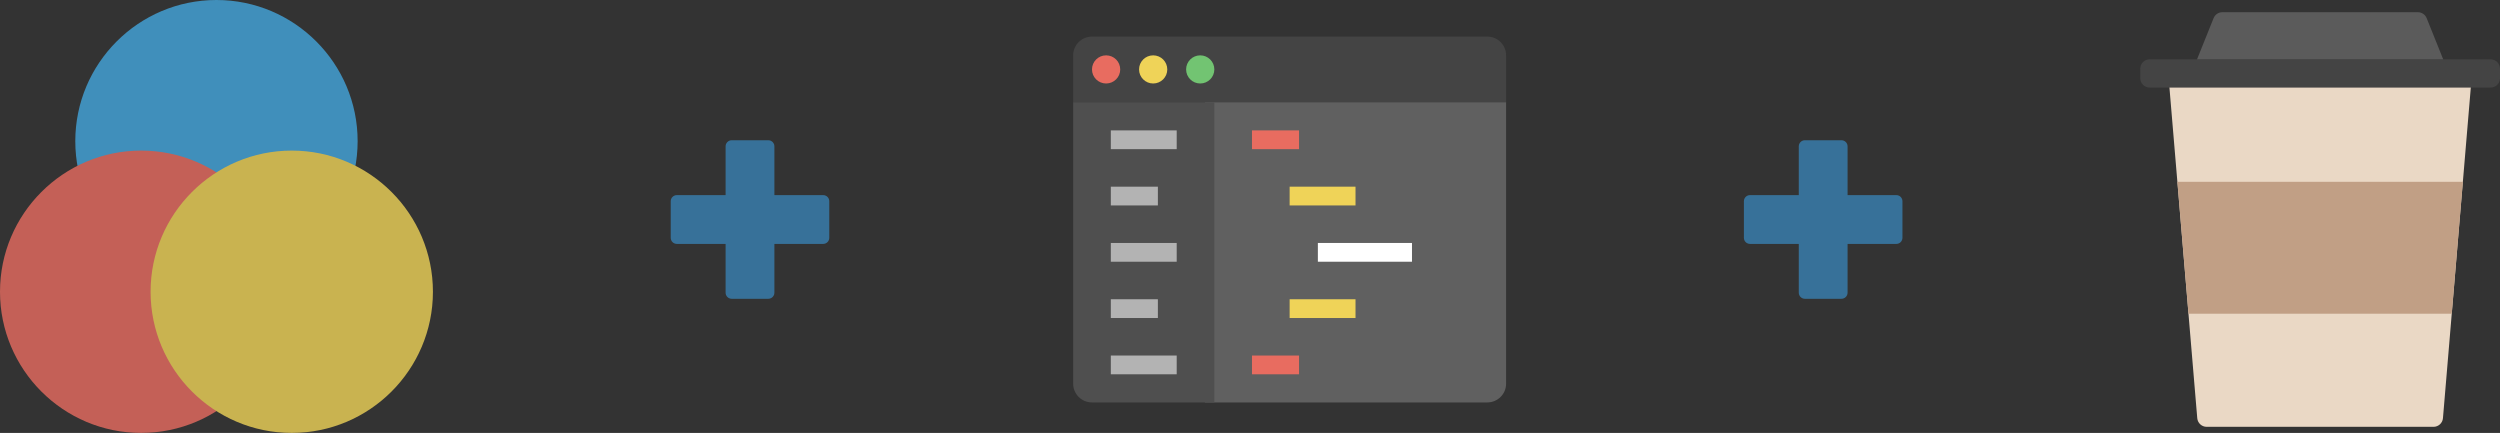 <?xml version="1.0" encoding="UTF-8"?>
<svg width="410px" height="71px" viewBox="0 0 410 71" version="1.1" xmlns="http://www.w3.org/2000/svg" xmlns:xlink="http://www.w3.org/1999/xlink">
    <rect x="0" y="0" width="410" height="71" fill="#333333" stroke="none"/>
    <!-- Generator: Sketch 49.2 (51160) - http://www.bohemiancoding.com/sketch -->
    <title>Group 3</title>
    <desc>Created with Sketch.</desc>
    <defs></defs>
    <g id="Page-1" stroke="none" stroke-width="1" fill="none" fill-rule="evenodd">
        <g id="Desktop-HD" transform="translate(-240, -355)" fill-rule="nonzero">
            <g id="Group-3" transform="translate(240, 355)">
                <g id="coffee-long" transform="translate(351, 2)">
                    <path d="M48.097,68 L10.903,68 C10.094,68.003 9.418,67.387 9.35,66.584 L4.658,10.818 L54.342,10.818 L49.644,66.584 C49.576,67.384 48.904,68 48.097,68 Z" id="Shape" fill="#EAD8C5"></path>
                    <polygon id="Shape" fill="#C19F85" points="51.088 49.455 52.911 27.818 6.089 27.818 7.912 49.455"></polygon>
                    <path d="M57.447,7.727 L1.553,7.727 C0.695,7.727 0,8.419 0,9.273 L0,10.818 C0,11.672 0.695,12.364 1.553,12.364 L57.447,12.364 C58.305,12.364 59,11.672 59,10.818 L59,9.273 C59,8.419 58.305,7.727 57.447,7.727 Z" id="Shape" fill="#444444"></path>
                    <path d="M46.969,0.972 C46.733,0.385 46.163,0 45.528,0 L13.472,0 C12.837,0 12.267,0.385 12.031,0.972 L9.316,7.727 L49.684,7.727 L46.969,0.972 Z" id="Shape" fill="#5B5B5B"></path>
                </g>
                <g id="code-editor" transform="translate(176, 6)">
                    <path d="M71,10.769 L71,3.077 C71,1.377 69.619,0 67.913,0 L3.087,0 C1.381,0 0,1.377 0,3.077 L0,10.769 L71,10.769 Z" id="Shape" fill="#444444"></path>
                    <path d="M67.913,60 L21.609,60 L21.609,10.769 L71,10.769 L71,56.923 C71,58.623 69.619,60 67.913,60 Z" id="Shape" fill="#606060"></path>
                    <ellipse id="Oval" fill="#E86C60" cx="5.402" cy="5.385" rx="2.315" ry="2.308"></ellipse>
                    <ellipse id="Oval" fill="#EFD358" cx="13.12" cy="5.385" rx="2.315" ry="2.308"></ellipse>
                    <ellipse id="Oval" fill="#72C472" cx="20.837" cy="5.385" rx="2.315" ry="2.308"></ellipse>
                    <path d="M23.152,60 L3.087,60 C1.381,60 0,58.623 0,56.923 L0,10.769 L23.152,10.769 L23.152,60 Z" id="Shape" fill="#4F4F4F"></path>
                    <rect id="Rectangle-path" fill="#B3B3B3" x="6.174" y="15.385" width="10.804" height="3.077"></rect>
                    <rect id="Rectangle-path" fill="#B3B3B3" x="6.174" y="24.615" width="7.717" height="3.077"></rect>
                    <rect id="Rectangle-path" fill="#B3B3B3" x="6.174" y="33.846" width="10.804" height="3.077"></rect>
                    <rect id="Rectangle-path" fill="#B3B3B3" x="6.174" y="43.077" width="7.717" height="3.077"></rect>
                    <rect id="Rectangle-path" fill="#B3B3B3" x="6.174" y="52.308" width="10.804" height="3.077"></rect>
                    <rect id="Rectangle-path" fill="#E86C60" x="29.326" y="15.385" width="7.717" height="3.077"></rect>
                    <rect id="Rectangle-path" fill="#EFD358" x="35.5" y="24.615" width="10.804" height="3.077"></rect>
                    <rect id="Rectangle-path" fill="#FFFFFF" x="40.13" y="33.846" width="15.435" height="3.077"></rect>
                    <rect id="Rectangle-path" fill="#EFD358" x="35.5" y="43.077" width="10.804" height="3.077"></rect>
                    <rect id="Rectangle-path" fill="#E86C60" x="29.326" y="52.308" width="7.717" height="3.077"></rect>
                </g>
                <g id="photo-editor" opacity="0.8">
                    <path d="M35.5,46.304 C22.734,46.304 12.348,35.918 12.348,23.152 C12.348,10.386 22.734,0 35.5,0 C48.266,0 58.652,10.386 58.652,23.152 C58.652,35.918 48.266,46.304 35.5,46.304 Z" id="Shape" fill="#43A6DD"></path>
                    <path d="M23.152,71 C10.386,71 0,60.614 0,47.848 C0,35.082 10.386,24.696 23.152,24.696 C35.918,24.696 46.304,35.082 46.304,47.848 C46.304,60.614 35.918,71 23.152,71 Z" id="Shape" fill="#E86C60"></path>
                    <path d="M47.848,71 C35.082,71 24.696,60.614 24.696,47.848 C24.696,35.082 35.082,24.696 47.848,24.696 C60.614,24.696 71,35.082 71,47.848 C71,60.614 60.614,71 47.848,71 Z" id="Shape" fill="#EFD358"></path>
                </g>
                <g id="fat-add" opacity="0.5" transform="translate(110, 23)" fill="#3CB0FF">
                    <path d="M25,9 L17,9 L17,1 C17,0.448 16.552,0 16,0 L10,0 C9.448,0 9,0.448 9,1 L9,9 L1,9 C0.448,9 0,9.448 0,10 L0,16 C0,16.552 0.448,17 1,17 L9,17 L9,25 C9,25.552 9.448,26 10,26 L16,26 C16.552,26 17,25.552 17,25 L17,17 L25,17 C25.552,17 26,16.552 26,16 L26,10 C26,9.448 25.552,9 25,9 Z" id="Shape"></path>
                </g>
                <g id="fat-add-copy" opacity="0.5" transform="translate(286, 23)" fill="#3CB0FF">
                    <path d="M25,9 L17,9 L17,1 C17,0.448 16.552,0 16,0 L10,0 C9.448,0 9,0.448 9,1 L9,9 L1,9 C0.448,9 0,9.448 0,10 L0,16 C0,16.552 0.448,17 1,17 L9,17 L9,25 C9,25.552 9.448,26 10,26 L16,26 C16.552,26 17,25.552 17,25 L17,17 L25,17 C25.552,17 26,16.552 26,16 L26,10 C26,9.448 25.552,9 25,9 Z" id="Shape"></path>
                </g>
            </g>
        </g>
    </g>
</svg>